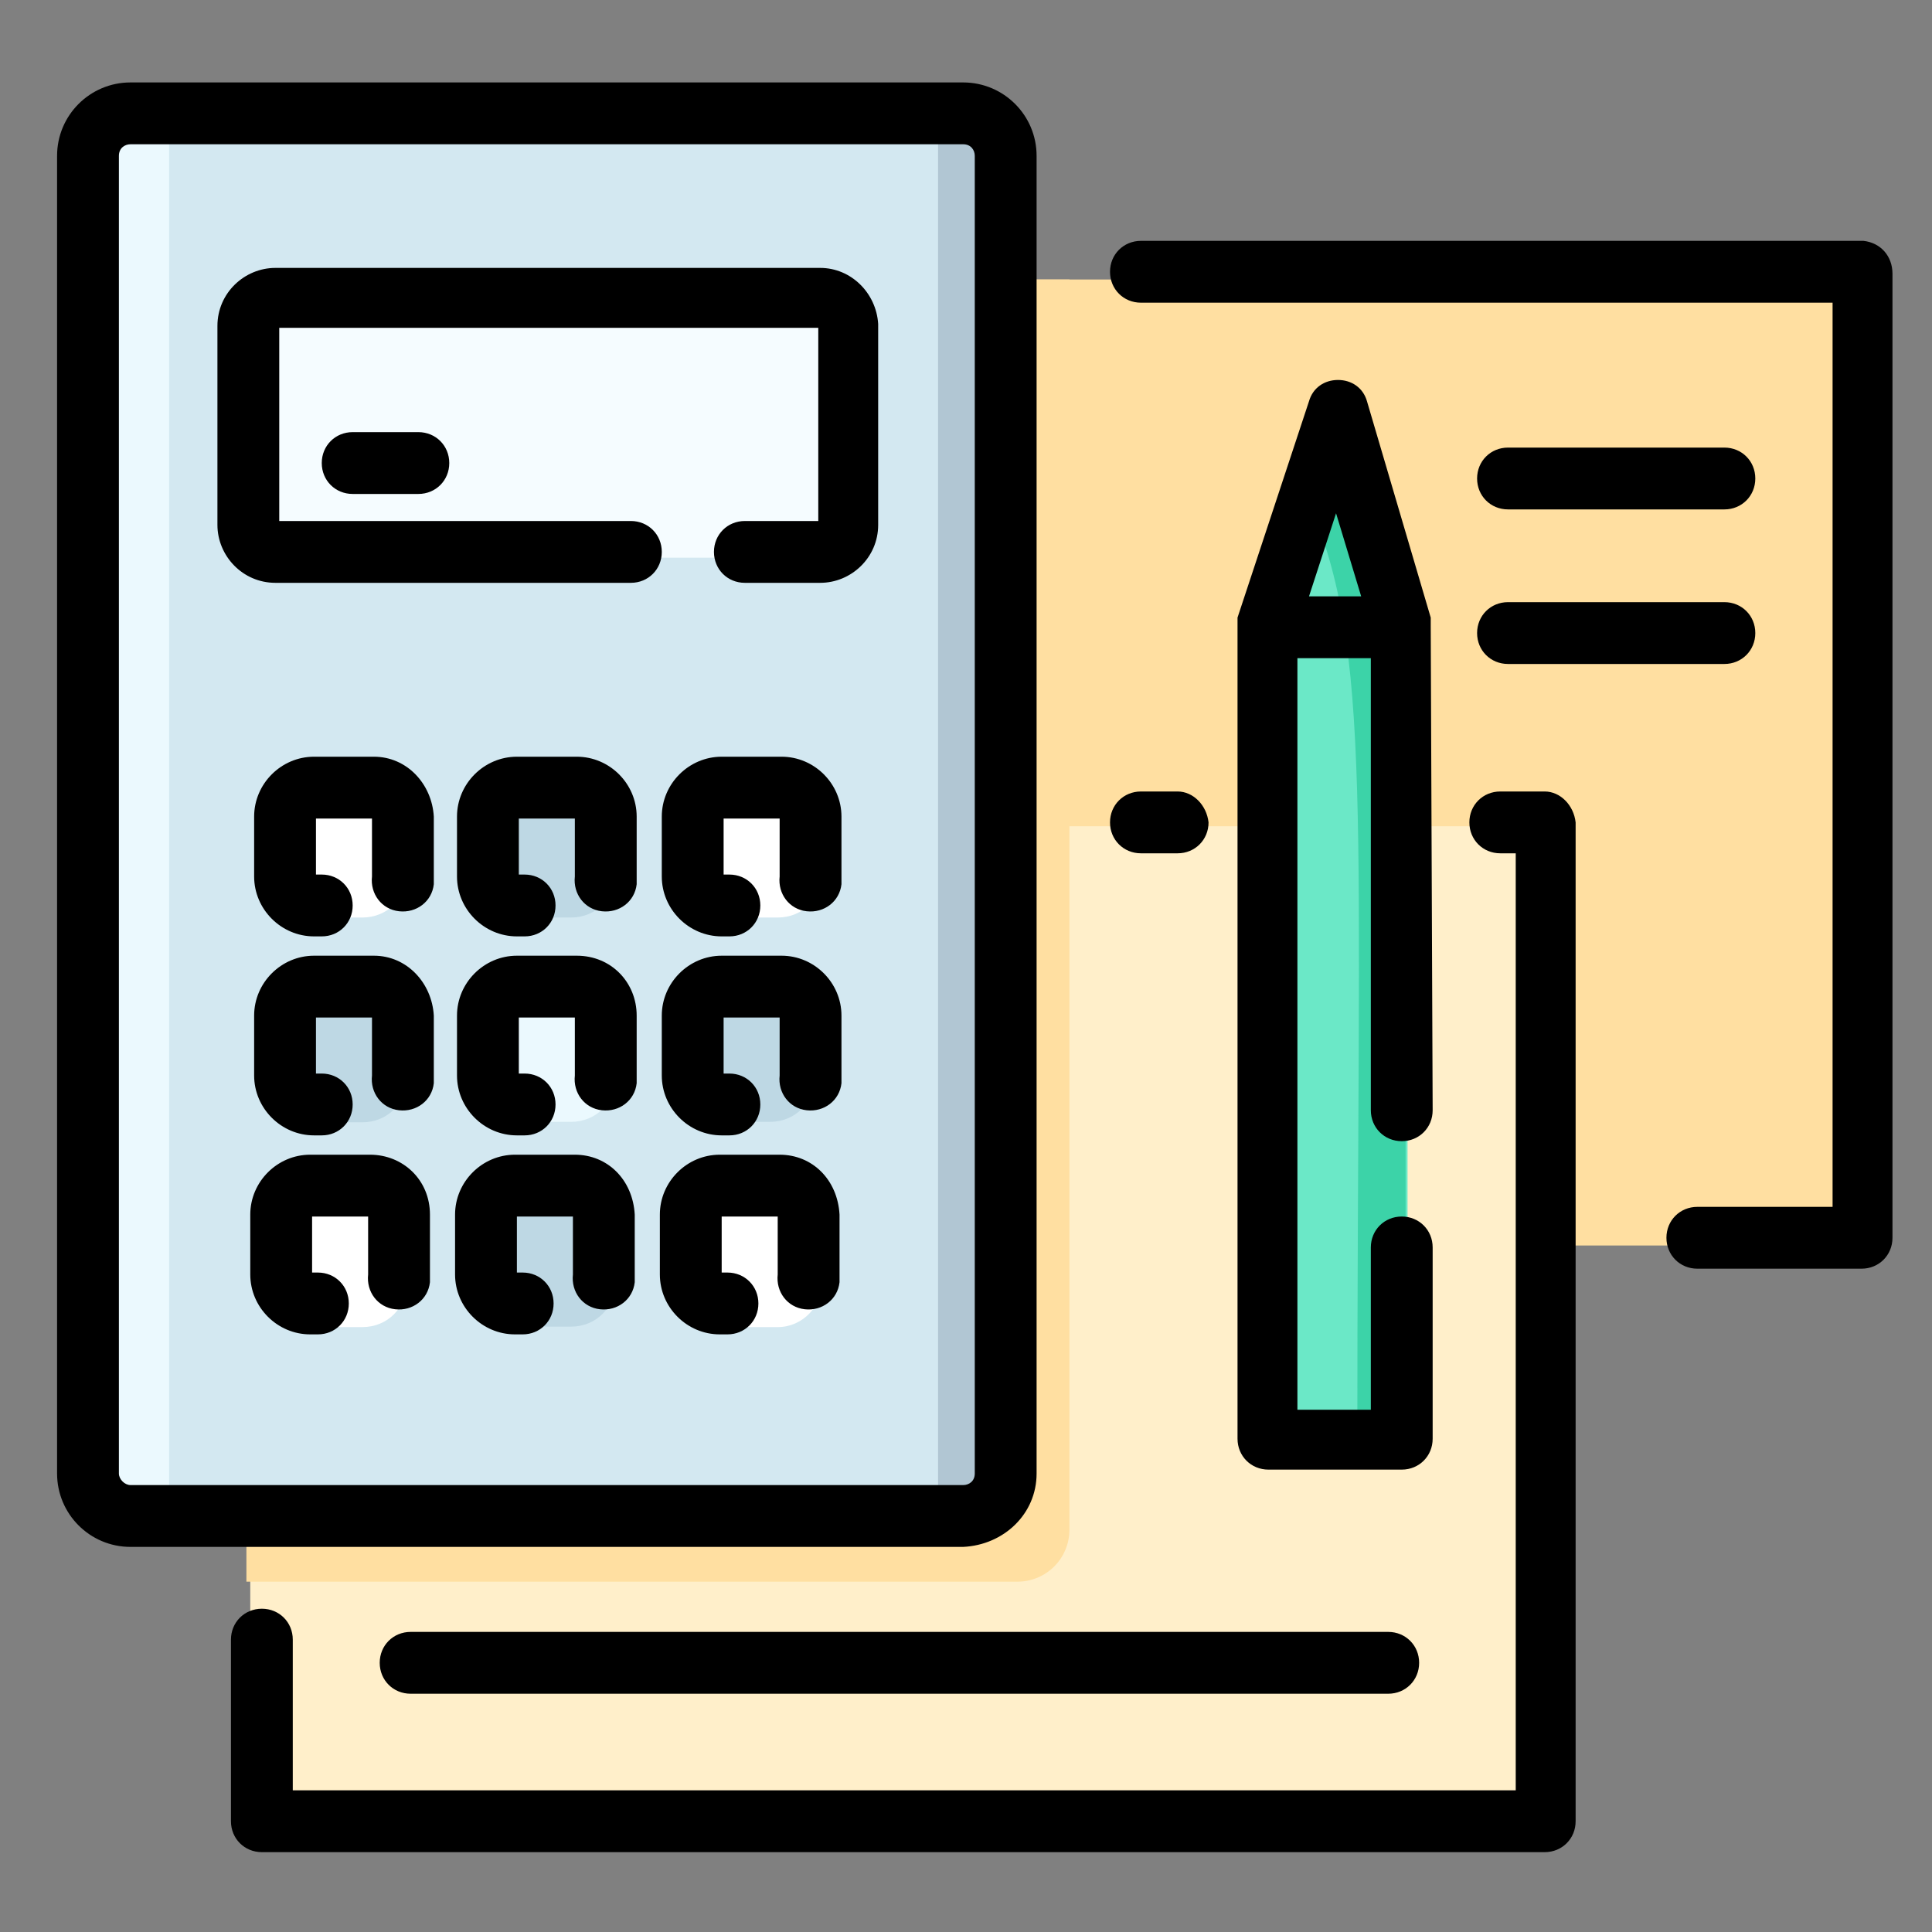 <?xml version="1.0" encoding="utf-8"?>
<!-- Generator: Adobe Illustrator 21.0.0, SVG Export Plug-In . SVG Version: 6.00 Build 0)  -->
<svg version="1.1" id="Layer_1" xmlns="http://www.w3.org/2000/svg" xmlns:xlink="http://www.w3.org/1999/xlink" x="0px" y="0px"
	 viewBox="0 0 100 100" style="enable-background:new 0 0 100 100;" xml:space="preserve">
<rect x="0" y="0" width="100" height="100" fill="#808080" stroke="none"/>
<style type="text/css">
	.st0{fill:#FFDFA1;}
	.st1{fill:#FFEFCA;}
	.st2{fill:#6BE8C7;}
	.st3{fill:#D3E8F1;}
	.st4{fill:#FFFFFF;}
	.st5{fill:#BED8E4;}
	.st6{fill:#EBF9FE;}
	.st7{fill:#B1C6D3;}
	.st8{fill:#F5FCFF;}
	.st9{fill:#3CD3A8;}
</style>
<g transform="translate(761 638)">
	<g transform="translate(16.754 54.767)">
		<path class="st0" d="M-736-628.3h52.5c1.4,0,2.5-1.1,2.5-2.5c0,0,0,0,0,0v-45c0-1.4-1.1-2.5-2.5-2.5l0,0H-736
			c-1.4,0-2.5,1.1-2.5,2.5l0,0v45C-738.6-629.5-737.4-628.4-736-628.3z"/>
		<path class="st1" d="M-762.3-598.2h62c1.4,0,2.5-1.1,2.5-2.5l0,0v-46.8c0-1.4-1.1-2.5-2.5-2.5c0,0,0,0,0,0h-62
			c-1.4,0-2.5,1.1-2.5,2.5l0,0v46.8C-764.8-599.3-763.6-598.2-762.3-598.2z"/>
		<path class="st2" d="M-708.5-669.3L-708.5-669.3c1.4,0,3.6,11.6,3.6,13v36c0,1.4-1.1,2.5-2.5,2.5l0,0h-2.1c-1.4,0-2.5-1.1-2.5-2.5
			l0,0v-36C-712.1-657.7-709.9-669.3-708.5-669.3z"/>
		<path class="st0" d="M-764.9-610.9h39.8c1.5,0,2.7-1.2,2.7-2.7c0,0,0,0,0,0v-64.7h-42.6V-610.9z"/>
		<path class="st3" d="M-729.8-614.2h-40.9c-1.1,0-2.1-0.9-2.1-2c0,0,0,0,0,0v-68.5c0-1.1,1-2.1,2.1-2h43.6c1.1,0,2.1,0.9,2.1,2
			c0,0,0,0,0,0v68.5c0,1.1-1,2.1-2.1,2h-4.5"/>
		<g transform="translate(9.299 29.624)">
			<path class="st4" d="M-768.3-674.9h-2.4c-1.3,0-2.3-1-2.3-2.3v-3c0-1.3,1-2.3,2.3-2.3h2.4c1.3,0,2.3,1,2.3,2.3v3
				C-766-675.9-767-674.9-768.3-674.9z"/>
			<path class="st4" d="M-746.8-674.9h-2.4c-1.3,0-2.3-1-2.3-2.3v-3c0-1.3,1-2.3,2.3-2.3h2.4c1.3,0,2.3,1,2.3,2.3v3
				C-744.5-675.9-745.5-674.9-746.8-674.9z"/>
			<path class="st4" d="M-768.3-653.7h-2.4c-1.3,0-2.3-1-2.3-2.3v-3c0-1.3,1-2.3,2.3-2.3h2.4c1.3,0,2.3,1,2.3,2.3v3
				C-766-654.7-767-653.7-768.3-653.7z"/>
			<path class="st4" d="M-746.8-653.7h-2.4c-1.3,0-2.3-1-2.3-2.3v-3c0-1.3,1-2.3,2.3-2.3h2.4c1.3,0,2.3,1,2.3,2.3v3
				C-744.5-654.8-745.5-653.7-746.8-653.7C-746.8-653.7-746.8-653.7-746.8-653.7z"/>
		</g>
		<g transform="translate(9.299 29.624)">
			<path class="st5" d="M-757.5-674.9h-2.4c-1.3,0-2.3-1-2.3-2.3v-3c0-1.3,1-2.3,2.3-2.3h2.4c1.3,0,2.3,1,2.3,2.3v3
				C-755.2-675.9-756.2-674.9-757.5-674.9z"/>
			<path class="st5" d="M-768.3-664.3h-2.4c-1.3,0-2.3-1-2.3-2.3v-3c0-1.3,1-2.3,2.3-2.3h2.4c1.3,0,2.3,1,2.3,2.3v3
				C-766-665.3-767-664.3-768.3-664.3z"/>
		</g>
		<path class="st6" d="M-748.2-634.7h-2.4c-1.3,0-2.3-1-2.3-2.3v-3c0-1.3,1-2.3,2.3-2.3h2.4c1.3,0,2.3,1,2.3,2.3v3
			C-745.9-635.7-746.9-634.7-748.2-634.7z"/>
		<path class="st5" d="M-748.2-624.1h-2.4c-1.3,0-2.3-1-2.3-2.3v-3c0-1.3,1-2.3,2.3-2.3h2.4c1.3,0,2.3,1,2.3,2.3v3
			C-745.9-625.1-746.9-624.1-748.2-624.1z"/>
		<path class="st6" d="M-769-686.7h-1.9c-1.1,0-2.1,0.9-2.1,2c0,0,0,0,0,0v68.5c0,1.1,1,2.1,2.1,2h1.9V-686.7z"/>
		<path class="st7" d="M-727.1-686.7h-2.1v72.5h2.1c1.1,0,2.1-0.9,2.1-2c0,0,0,0,0,0v-68.5C-725-685.8-726-686.7-727.1-686.7
			C-727.1-686.7-727.1-686.7-727.1-686.7z"/>
		<path class="st5" d="M-737.9-634.7h-2.4c-1.3,0-2.3-1-2.3-2.3v-3c0-1.3,1-2.3,2.3-2.3h2.4c1.3,0,2.3,1,2.3,2.3v3
			C-735.6-635.7-736.6-634.7-737.9-634.7z"/>
		<path class="st8" d="M-763.4-663.9c-0.9,0.1-1.8-0.5-1.9-1.5v-10.7c0.1-0.9,1-1.6,1.9-1.5h28.3c0.9-0.1,1.8,0.5,1.9,1.5v10.7
			c-0.1,0.9-1,1.6-1.9,1.5L-763.4-663.9L-763.4-663.9z"/>
		<path class="st9" d="M-707.5-617.8c1.4,0,2.5-1.1,2.5-2.5l0,0v-36c0-1.4-2.2-13-3.6-13l0,0c-0.4,0-0.9,1-1.4,2.5
			C-706.7-658.9-707.5-651.3-707.5-617.8z"/>
		<path d="M-758.4-653.6h-3.1c-1.7,0-3.1,1.4-3.1,3.1v3.1c0,1.7,1.4,3.1,3.1,3.1h0.4c0.9,0,1.6-0.7,1.6-1.6c0-0.9-0.7-1.6-1.6-1.6
			c0,0,0,0,0,0h-0.3v-2.9h2.9v3c-0.1,0.9,0.5,1.7,1.4,1.8c0.9,0.1,1.7-0.5,1.8-1.4l0,0c0-0.1,0-0.3,0-0.4v-3.1
			C-755.4-652.2-756.7-653.6-758.4-653.6C-758.4-653.6-758.4-653.6-758.4-653.6z"/>
		<path d="M-747.9-653.6h-3.1c-1.7,0-3.1,1.4-3.1,3.1v3.1c0,1.7,1.4,3.1,3.1,3.1h0.4c0.9,0,1.6-0.7,1.6-1.6c0-0.9-0.7-1.6-1.6-1.6
			c0,0,0,0,0,0h-0.3v-2.9h2.9v3c-0.1,0.9,0.5,1.7,1.4,1.8s1.7-0.5,1.8-1.4l0,0c0-0.1,0-0.3,0-0.4v-3.1
			C-744.8-652.2-746.2-653.6-747.9-653.6C-747.8-653.6-747.8-653.6-747.9-653.6z"/>
		<path d="M-737.3-653.6h-3.1c-1.7,0-3.1,1.4-3.1,3.1v3.1c0,1.7,1.4,3.1,3.1,3.1h0.4c0.9,0,1.6-0.7,1.6-1.6c0-0.9-0.7-1.6-1.6-1.6
			c0,0,0,0,0,0h-0.3v-2.9h2.9v3c-0.1,0.9,0.5,1.7,1.4,1.8c0.9,0.1,1.7-0.5,1.8-1.4l0,0c0-0.1,0-0.3,0-0.4v-3.1
			C-734.2-652.2-735.6-653.6-737.3-653.6z"/>
		<path d="M-758.4-643.3h-3.1c-1.7,0-3.1,1.4-3.1,3.1v3.1c0,1.7,1.4,3.1,3.1,3.1h0.4c0.9,0,1.6-0.7,1.6-1.6c0-0.9-0.7-1.6-1.6-1.6
			c0,0,0,0,0,0h-0.3v-2.9h2.9v3c-0.1,0.9,0.5,1.7,1.4,1.8c0.9,0.1,1.7-0.5,1.8-1.4l0,0c0-0.1,0-0.3,0-0.4v-3.1
			C-755.4-641.9-756.7-643.3-758.4-643.3C-758.4-643.3-758.4-643.3-758.4-643.3z"/>
		<path d="M-747.9-643.3h-3.1c-1.7,0-3.1,1.4-3.1,3.1v3.1c0,1.7,1.4,3.1,3.1,3.1h0.4c0.9,0,1.6-0.7,1.6-1.6c0-0.9-0.7-1.6-1.6-1.6
			c0,0,0,0,0,0h-0.3v-2.9h2.9v3c-0.1,0.9,0.5,1.7,1.4,1.8s1.7-0.5,1.8-1.4l0,0c0-0.1,0-0.3,0-0.4v-3.1
			C-744.8-641.9-746.1-643.3-747.9-643.3C-747.8-643.3-747.8-643.3-747.9-643.3z"/>
		<path d="M-737.3-643.3h-3.1c-1.7,0-3.1,1.4-3.1,3.1v3.1c0,1.7,1.4,3.1,3.1,3.1h0.4c0.9,0,1.6-0.7,1.6-1.6c0-0.9-0.7-1.6-1.6-1.6
			c0,0,0,0,0,0h-0.3v-2.9h2.9v3c-0.1,0.9,0.5,1.7,1.4,1.8c0.9,0.1,1.7-0.5,1.8-1.4l0,0c0-0.1,0-0.3,0-0.4v-3.1
			C-734.2-641.9-735.6-643.3-737.3-643.3C-737.3-643.3-737.3-643.3-737.3-643.3z"/>
		<path d="M-758.6-633h-3.1c-1.7,0-3.1,1.4-3.1,3.1v3.1c0,1.7,1.4,3.1,3.1,3.1h0.4c0.9,0,1.6-0.7,1.6-1.6s-0.7-1.6-1.6-1.6h-0.3
			v-2.9h2.9v3c-0.1,0.9,0.5,1.7,1.4,1.8c0.9,0.1,1.7-0.5,1.8-1.4c0-0.1,0-0.3,0-0.4v-3.1C-755.5-631.7-756.9-633-758.6-633
			C-758.6-633-758.6-633-758.6-633z"/>
		<path d="M-748-633h-3.1c-1.7,0-3.1,1.4-3.1,3.1v3.1c0,1.7,1.4,3.1,3.1,3.1h0.4c0.9,0,1.6-0.7,1.6-1.6s-0.7-1.6-1.6-1.6h-0.3v-2.9
			h2.9v3c-0.1,0.9,0.5,1.7,1.4,1.8c0.9,0.1,1.7-0.5,1.8-1.4c0-0.1,0-0.3,0-0.4v-3.1C-745-631.7-746.3-633-748-633z"/>
		<path d="M-737.4-633h-3.1c-1.7,0-3.1,1.4-3.1,3.1v3.1c0,1.7,1.4,3.1,3.1,3.1h0.4c0.9,0,1.6-0.7,1.6-1.6s-0.7-1.6-1.6-1.6h-0.3
			v-2.9h2.9v3c-0.1,0.9,0.5,1.7,1.4,1.8c0.9,0.1,1.7-0.5,1.8-1.4c0-0.1,0-0.3,0-0.4v-3.1C-734.4-631.7-735.7-633-737.4-633z"/>
		<path d="M-735.3-678.9h-28.2c-1.6,0-3,1.3-3,3c0,0,0,0,0,0v10.3c0,1.6,1.3,3,3,3c0,0,0,0,0,0h18.4c0.9,0,1.6-0.7,1.6-1.6
			c0-0.9-0.7-1.6-1.6-1.6h-18.2v-10h27.9v10h-3.8c-0.9,0-1.6,0.7-1.6,1.6c0,0.9,0.7,1.6,1.6,1.6h3.9c1.6,0,3-1.3,3-3c0,0,0,0,0,0
			V-676C-732.4-677.6-733.7-678.9-735.3-678.9z"/>
		<path d="M-759.5-670.4c-0.9,0-1.6,0.7-1.6,1.6c0,0.9,0.7,1.6,1.6,1.6h3.4c0.9,0,1.6-0.7,1.6-1.6c0-0.9-0.7-1.6-1.6-1.6H-759.5z"/>
		<path d="M-724.1-616.5v-68.2c0-2.1-1.7-3.8-3.8-3.8H-771c-2.1,0-3.8,1.7-3.8,3.8v68.2c0,2.1,1.7,3.8,3.8,3.8h43.1
			C-725.8-612.8-724.1-614.4-724.1-616.5z M-771.6-616.5v-68.2c0-0.4,0.3-0.6,0.6-0.6h43.1c0.4,0,0.6,0.3,0.6,0.6v68.2
			c0,0.4-0.3,0.6-0.6,0.6H-771C-771.3-615.9-771.6-616.2-771.6-616.5z"/>
		<path d="M-681.3-680.3h-37.4c-0.9,0-1.6,0.7-1.6,1.6s0.7,1.6,1.6,1.6h35.8v46.8h-7c-0.9,0-1.6,0.7-1.6,1.6s0.7,1.6,1.6,1.6l0,0
			h8.5c0.9,0,1.6-0.7,1.6-1.6c0,0,0,0,0,0v-49.9C-679.8-679.5-680.4-680.2-681.3-680.3C-681.3-680.3-681.3-680.3-681.3-680.3z"/>
		<path d="M-697.8-651.8h-2.3c-0.9,0-1.6,0.7-1.6,1.6c0,0.9,0.7,1.6,1.6,1.6c0,0,0,0,0,0h0.8v48.5h-63.3v-7.8c0-0.9-0.7-1.6-1.6-1.6
			s-1.6,0.7-1.6,1.6v9.4c0,0.9,0.7,1.6,1.6,1.6c0,0,0,0,0,0h66.4c0.9,0,1.6-0.7,1.6-1.6c0,0,0,0,0,0v-51.7
			C-696.3-651.1-697-651.8-697.8-651.8C-697.8-651.8-697.8-651.8-697.8-651.8z"/>
		<path d="M-716.8-651.8h-1.9c-0.9,0-1.6,0.7-1.6,1.6s0.7,1.6,1.6,1.6c0,0,0,0,0,0h1.9c0.9,0,1.6-0.7,1.6-1.6
			C-715.3-651.1-716-651.8-716.8-651.8C-716.8-651.8-716.8-651.8-716.8-651.8z"/>
		<path d="M-703.7-660.4v-0.1c0,0,0-0.1,0-0.1c0,0,0-0.1,0-0.1v-0.1l0,0L-707-672c-0.2-0.7-0.8-1.1-1.5-1.1c-0.7,0-1.3,0.4-1.5,1.1
			l-3.7,11.2l0,0c0,0,0,0.1,0,0.1c0,0,0,0,0,0c0,0,0,0.1,0,0.1c0,0,0,0.1,0,0.1v0.1l0,0v42.1c0,0.9,0.7,1.6,1.6,1.6c0,0,0,0,0,0h6.9
			c0.9,0,1.6-0.7,1.6-1.6c0,0,0,0,0,0v-9.9c0-0.9-0.7-1.6-1.6-1.6s-1.6,0.7-1.6,1.6l0,0v8.4h-3.8v-38.9h3.8v23.4
			c0,0.9,0.7,1.6,1.6,1.6s1.6-0.7,1.6-1.6L-703.7-660.4L-703.7-660.4L-703.7-660.4L-703.7-660.4z M-708.6-666.2l1.3,4.3h-2.7
			L-708.6-666.2z"/>
		<path d="M-699.7-666.4h11.2c0.9,0,1.6-0.7,1.6-1.6s-0.7-1.6-1.6-1.6h-11.2c-0.9,0-1.6,0.7-1.6,1.6S-700.6-666.4-699.7-666.4z"/>
		<path d="M-699.7-658.4h11.2c0.9,0,1.6-0.7,1.6-1.6s-0.7-1.6-1.6-1.6c0,0,0,0,0,0h-11.2c-0.9,0-1.6,0.7-1.6,1.6
			C-701.3-659.1-700.6-658.4-699.7-658.4C-699.7-658.4-699.7-658.4-699.7-658.4z"/>
		<path d="M-758.1-606.7c0,0.9,0.7,1.6,1.6,1.6c0,0,0,0,0,0h50.6c0.9,0,1.6-0.7,1.6-1.6s-0.7-1.6-1.6-1.6h-50.6
			C-757.4-608.3-758.1-607.6-758.1-606.7C-758.1-606.7-758.1-606.7-758.1-606.7z"/>
	</g>
</g>
</svg>
